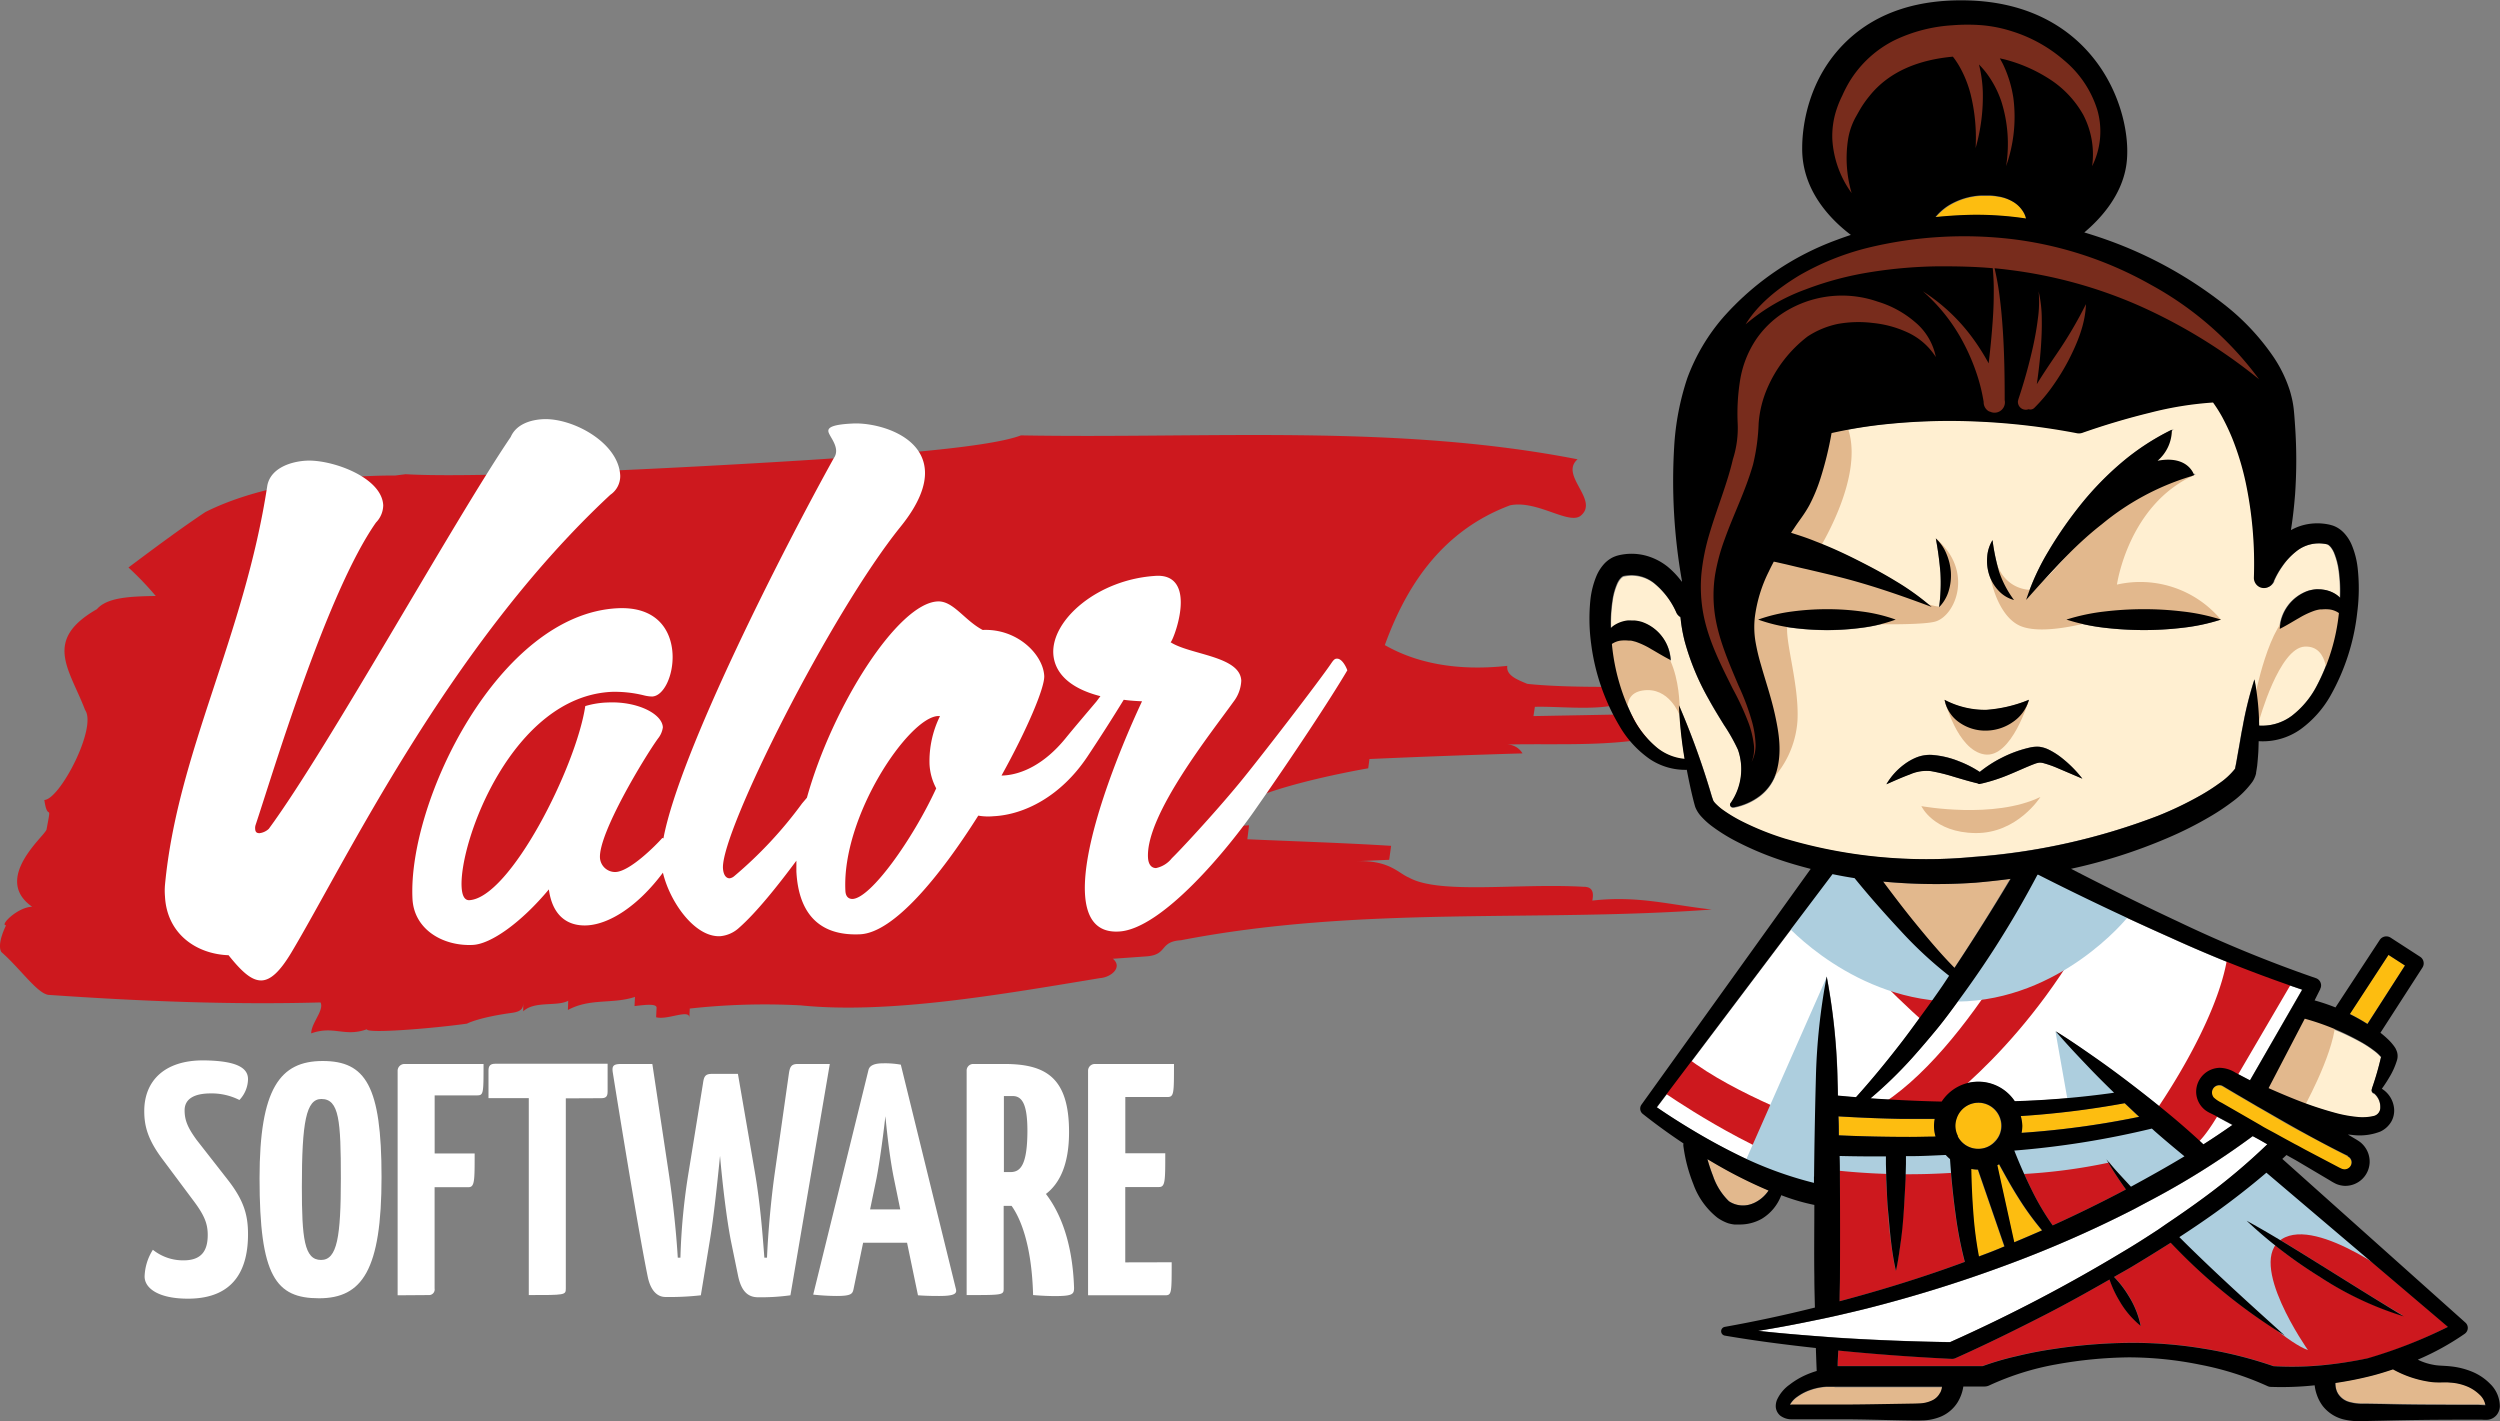 <svg xmlns="http://www.w3.org/2000/svg" viewBox="0 0 444.32 252.55"><rect x="0" y="0" width="444.32" height="252.55" fill="#808080" stroke="none"/><defs><style>.cls-1{isolation:isolate;}.cls-2{fill:#cd181e;}.cls-3{fill:#fff;}.cls-4{fill:#ffefd1;}.cls-5{fill:#fdbd10;}.cls-6{fill:#e2b88d;}.cls-7{fill:#adcede;mix-blend-mode:multiply;}.cls-8{fill:#782c1c;}</style></defs><title>02-svg-valor-software-logo-white-text</title><g class="cls-1"><g id="Capa_2" data-name="Capa 2"><path class="cls-2" d="M283,160.06c.15-.82.43-2.48-1.53-2.45-11.62-.68-25.64,1.41-31.08-1.65-1.86-.75-3.48-3.16-9.44-2.89l5.95-.26.34-2.48c-7.82-.5-17.67-.82-25.55-1.17l.3-2.48-4,.25c-3.34-5.56,25.18-10.38,25.18-10.38l.22-1.65c9.67-.43,18-.73,27.2-1a3.18,3.18,0,0,0-2.85-1.57c8-.23,17.92.42,26.22-1.29,2.15-.84.59-3.32-5.3-4.07l-16.12.3.25-1.65c4-.11,10,.6,14.13-.28,2.16-.86-3.62-2.42-1.47-3.28,2,0-8.08.14-14-.52-1.9-.78-3.8-1.54-3.56-3.2-9.18,1-16.35-.59-21.77-3.69,3.4-9.36,9.41-20.05,22.26-24.84,4.81-1,10.5,3.58,12.59,1.82,3.3-2.8-3.88-7.16-.59-10-32.3-6.31-65.44-3.66-98.93-4.25-6.22,2.38-28.64,3.92-52,5.22s-47.56,2.26-57.36,1.68l-1.83.23C59.52,84.5,46.18,86.15,36.51,91,32,94,27.38,97.46,22.83,100.86a55.39,55.39,0,0,1,4.85,5.06c-4.29.08-8.6.19-10.45,2.34-9.66,5.53-4.88,10.64-2.11,17.92,2.19,3.11-4.47,15.88-7.24,16,.6,4.17,1.39-.05.39,5.24-.19,1.06-9.73,8.72-2.56,13.73-2.59.07-5.85,3.34-4.63,3.3,0,0-1.7,3.3-.84,4.75,3.44,3,6.58,7.68,8.59,7.63,15.88,1.1,32,1.77,48.14,1.33.67,1.4-1.65,3.64-1.66,5.5,4-1.44,5.93.7,9.89-.73,0,.81,11.84-.16,17.79-1,0,0,2-1.1,8-1.92,2-.27,2-1.09,2-1.9l0,1.63c2-1.9,6-.8,8-1.88l-.06,1.64c4-2.15,7.92-1,11.92-2.32l-.08,1.63c2-.24,4-.48,3.92.34l-.08,1.64c1.94.57,6-1.54,5.9.11l.08-1.65a121.34,121.34,0,0,1,19.68-.57c15.57,1.59,35.35-1.88,53.22-4.84,2-.14,4.1-1.94,2.3-3.44l5.91-.42c3.94-.27,2.24-2.62,6.18-2.87,32.09-6.2,62.91-3.17,94.34-5.46C296.52,160.78,291,159.14,283,160.06Z"/><path class="cls-3" d="M108.47,87.94a4,4,0,0,0,1.76-3.44c-.29-5.88-8.51-10.25-13.7-10-2.28.11-4.79.92-5.76,3.16-10.14,14.93-32.44,55.29-43,69.65a2.94,2.94,0,0,1-1.65.77c-.49,0-.74-.19-.77-.77a1.71,1.71,0,0,1,.08-.7c2.95-8.81,12.58-41.18,21.39-53.74a4.47,4.47,0,0,0,1.29-3.07c-.25-5-9.12-8.13-13.59-7.93-2.65.12-6.35,1.22-7,4.37-4.09,26.92-16,47.48-18.2,71.06a12,12,0,0,0,0,2c.34,6.7,5.6,10.27,11.3,10.47,2.33,2.91,4.11,4.56,5.91,4.48,1.57-.08,3.19-1.54,5.2-4.87C61.3,153.39,79.68,114.72,108.47,87.94Z"/><path class="cls-3" d="M237.59,117.06c-.36,0-.59.25-.93.74-2,3-13.16,17.49-16.46,21.46-4.56,5.53-10.77,12.18-11.93,13.27a4.84,4.84,0,0,1-2.81,1.75c-.72,0-1.36-.51-1.43-1.9-.38-7.61,11.35-22.27,15.19-27.65a6.58,6.58,0,0,0,1.39-3.77c-.23-4.38-9.07-4.56-12.57-6.82.24,0,2-4.26,1.8-7.61-.12-2.3-1.19-4.34-4.33-4.19-10.38.59-18.6,7.79-18.31,13.8.17,3.23,2.61,6.12,8.38,7.59-.23.29-.46.61-.71.94-1.81,2.15-3.88,4.56-5.57,6.64-3.65,4.45-7.67,6.37-11.05,6.52H178c4.55-8.19,7.69-15.62,7.59-17.7-.2-3.81-4.79-8.45-10.94-8.17-3.24-1.7-5.23-5.2-8-5.07-7.11.33-18.74,18.69-23.24,34.89l-.85,1a73.83,73.83,0,0,1-12.06,12.93,1.61,1.61,0,0,1-.82.39c-.73,0-1.13-.76-1.19-1.8-.33-6.58,19.15-45.3,31.56-60.68,3.31-4.09,4.47-7.38,4.34-9.92-.32-6.47-8.66-8.62-12.77-8.43-3.5.16-4.44.66-4.4,1.35s1.31,2,1.38,3.41a2.18,2.18,0,0,1-.42,1.41C139,98,120.77,133.75,117.91,149l-.2-.07c-1.15,1.32-5.75,5.93-8.29,6.05a2.7,2.7,0,0,1-2.79-2.54c-.22-4.38,7.82-17.71,10.31-21.18a4,4,0,0,0,.87-2c-.13-2.43-4.59-4.65-9.79-4.41a15.52,15.52,0,0,0-4,.64c-1.63,10.84-13.41,34.17-20.65,34.5-.84,0-1.25-.87-1.33-2.37-.41-8.19,9.07-33.85,26.7-34.66a21.58,21.58,0,0,1,5.84.66,6.45,6.45,0,0,0,1.33.17c2.06-.09,3.81-3.76,3.62-7.57-.21-4.16-2.73-8.44-9.73-8.12-21.12,1-37.35,34.35-36.49,51.66.28,5.43,5.4,8.43,10.71,8.18,3.25-.15,8.63-4,13.53-9.87.59,4.48,3.12,6.56,6.74,6.4,3.92-.19,9-3.31,13.53-9.37,1.21,5.15,5.62,11.49,10.16,11.29a5.69,5.69,0,0,0,3.43-1.55c3-2.64,6.83-7.42,10.13-11.87,0,.65,0,1.3,0,1.91.35,6.93,3.6,11.53,11.33,11.17,6-.28,14.24-10.38,21-21.09a10.12,10.12,0,0,0,2.66.11c5.56-.26,12-3.57,16.66-10.49,2.3-3.45,4.64-7.12,6.53-10.21,1,.15,2.13.22,3.25.27-4.26,9.11-10.6,25-10.14,34.14.22,4.27,1.93,7,6,6.78,7.6-.35,19.47-14.67,24.54-22.07,6.44-9.2,13.07-19.23,16.08-24.34C239.51,119.17,238.68,117,237.59,117.06ZM165.2,135.77a10.2,10.2,0,0,0,1.19,4.34c-4.14,9-11.6,19.51-14.87,19.66-.71,0-1.22-.41-1.27-1.44-.68-13.28,11.27-30.83,16.46-31.07l.36,0A18.08,18.08,0,0,0,165.2,135.77Z"/><path class="cls-3" d="M44.08,191.8a5.52,5.52,0,0,1-1.53,3.7,10.94,10.94,0,0,0-5.1-1.17c-2.88,0-4.64.94-4.64,3,0,1.82.59,3.12,2.11,5.23l5.64,7.22c2.82,3.64,3.52,6.23,3.52,9.58,0,5.87-2.17,11.45-10.68,11.45-5.29,0-7.7-1.88-7.7-3.94a9.4,9.4,0,0,1,1.47-4.75A8.57,8.57,0,0,0,32.63,224c3.23,0,4.29-1.76,4.29-4.52,0-2-.59-3.52-2.64-6.22l-5.35-7.17c-2.7-3.58-3.29-6-3.29-8.63,0-5.29,3.52-9,10.45-9C42,188.51,44.08,189.75,44.08,191.8Z"/><path class="cls-3" d="M57.35,188.57c7.63,0,10.46,4.41,10.46,20.62,0,16.5-3.41,21.55-11.11,21.55s-10.57-3.93-10.57-21.32C46.13,193.45,49.77,188.57,57.35,188.57Zm-.29,35.36c2.87,0,3.52-4.11,3.52-14.51,0-10.22-.29-14.1-3.46-14.1-2.7,0-3.47,4.06-3.47,15.57C53.65,220.05,54.06,223.93,57.06,223.93Z"/><path class="cls-3" d="M70.67,230.21V190.28a1.21,1.21,0,0,1,1.18-1.18H85.94c0,5.29,0,5.58-1.18,5.58H77.25V205h7.11c0,4.93,0,6-1.12,6h-6V229a1,1,0,0,1-1.06,1.17Z"/><path class="cls-3" d="M100.56,195.21V229c0,1.17-.12,1.17-6.58,1.17v-35H86.82v-4.93c0-.83.35-1.18,1.17-1.18h20V194c0,.94-.35,1.18-1.17,1.18Z"/><path class="cls-3" d="M110.42,189.1h5.52l2.88,19.15c.88,5.81,1.41,11.39,1.64,15.27h.47a112.21,112.21,0,0,1,1.47-15.27l2.53-15.63c.17-1.23.35-1.76,1.58-1.76h4.64l3,17.39c1,5.81,1.4,11.39,1.7,15.27h.47c.18-4.29.7-10.34,1.41-15.27l2.47-17.39c.18-1.23.41-1.76,1.58-1.76h5.7l-7,41.11a38,38,0,0,1-5.76.35c-2,0-3-1.35-3.52-3.7l-1.3-6.34c-.81-4.17-1.52-10.39-1.93-15.09-.47,4.7-1.12,10.92-1.82,15.09l-1.59,9.69a49.48,49.48,0,0,1-6.28.3c-1.76,0-2.76-1.59-3.17-3.65-1.94-9.51-6.17-36.06-6.17-36.06C108.72,189.51,108.89,189.1,110.42,189.1Z"/><path class="cls-3" d="M161.21,220.87H153.4l-1.7,8.23c-.18.82-.35,1.23-3,1.23a40.31,40.31,0,0,1-4.17-.24l9.81-39.87c.18-.88,1.11-1.24,2.65-1.24a16.11,16.11,0,0,1,3.11.24l9.81,39.94c.17.76-.3,1.17-2.95,1.17-.88,0-2.11,0-3.81-.12Zm-6.57-5.93H160l-1.12-5.46c-.64-3.11-1.17-7.4-1.52-11.1-.42,3.7-1,8-1.59,11.1Z"/><path class="cls-3" d="M190,201.2c0,5.81-1.7,9.16-4.11,11,1.94,2.53,4.7,7.52,5,16.68,0,1.12-.23,1.47-3.41,1.47-1.06,0-2.41-.06-3.87-.18-.24-9.16-2.35-13.8-3.82-15.85h-1.41V229c0,1.17-.12,1.17-6.58,1.17V190.28A1.16,1.16,0,0,1,173,189.1h5.52C185.93,189.1,190,191.57,190,201.2Zm-10-6.4h-1.58v13.51h1.18c1.82,0,3-1.36,3-7.46C182.58,196.62,181.82,194.8,180,194.8Z"/><path class="cls-3" d="M208.24,224.34c0,5.52,0,5.87-1.18,5.87H193.38V190.28a1.2,1.2,0,0,1,1.17-1.18h14.1c0,5.29,0,5.87-1.18,5.87H200v10h7.1c0,4.93,0,6-1.11,6h-6v13.39Z"/><path class="cls-4" d="M408.44,195.69a64.25,64.25,0,0,0,6.92,2.27,22.48,22.48,0,0,0,3.46.62,8.76,8.76,0,0,0,3.06-.16,1.53,1.53,0,0,0,1.16-1.55,3.12,3.12,0,0,0-1.09-2.46.58.58,0,0,1-.44-.7v0l.07-.27a52.11,52.11,0,0,0,1.59-5.52v0h0l-.13-.14a6.5,6.5,0,0,0-.88-.82,20.28,20.28,0,0,0-2.31-1.56,44.66,44.66,0,0,0-10.25-4.17l-6.43,12.34C404.91,194.25,406.68,195,408.44,195.69Z"/><path class="cls-3" d="M423.17,187.66a.26.26,0,0,0,0,.14C423.2,187.68,423.19,187.61,423.17,187.66Z"/><path class="cls-4" d="M350.69,152.28A114.3,114.3,0,0,0,383.5,145a61.72,61.72,0,0,0,7.51-3.6,35.2,35.2,0,0,0,3.43-2.2,12.68,12.68,0,0,0,2.67-2.45l.13-.2s0,0,0,0v0l0-.13c.06-.27.13-.61.19-.94l.36-2.05c.27-1.39.46-2.8.76-4.21a63.86,63.86,0,0,1,2.1-8.47,46.86,46.86,0,0,1,.83,8.22,8.84,8.84,0,0,0,5.82-1.75,16,16,0,0,0,4.37-5.21,35.51,35.51,0,0,0,3.93-13.06,3.73,3.73,0,0,0-1.7-.65,6.66,6.66,0,0,0-1.34,0l-.29,0a3.32,3.32,0,0,0-.41.07c-.11,0-.38.09-.57.15a14.76,14.76,0,0,0-2.78,1.31c-1,.58-2.09,1.26-3.42,1.93a7.58,7.58,0,0,1,5.11-6.78,6.93,6.93,0,0,1,1.31-.25,3.65,3.65,0,0,1,.56,0,4.08,4.08,0,0,1,.67.05,5.42,5.42,0,0,1,2.39.87,4.32,4.32,0,0,1,.69.58,26.81,26.81,0,0,0-.23-4.93,12.86,12.86,0,0,0-.84-3.11c-.41-.93-1-1.44-1.33-1.48A6.42,6.42,0,0,0,408,98.08a12.06,12.06,0,0,0-2.27,2.48s0,0,0,0a14.81,14.81,0,0,0-1.51,2.67l0,.09h0v0a1.85,1.85,0,0,1-3.54-.86,70.05,70.05,0,0,0-1.44-16.76,48.12,48.12,0,0,0-2.43-8,40.81,40.81,0,0,0-1.76-3.72,25.2,25.2,0,0,0-1.63-2.58,60.67,60.67,0,0,0-11.23,1.82c-4,1-8.07,2.2-12,3.57h0a1.82,1.82,0,0,1-.95.07,121.75,121.75,0,0,0-22.46-2.09,111.21,111.21,0,0,0-11.25.56,82.21,82.21,0,0,0-9.91,1.6,61.39,61.39,0,0,1-2,8.15,29.35,29.35,0,0,1-1.92,4.62c-.92,1.7-1.84,2.77-2.69,4.08l-.59.87L319,95c1.27.4,2.52.83,3.74,1.33,2.48,1,4.88,2.06,7.25,3.24s4.7,2.42,6.95,3.8a45.29,45.29,0,0,1,6.4,4.6c-2.46-.92-4.9-1.78-7.33-2.62s-4.89-1.59-7.37-2.25-5-1.23-7.43-1.82c-1.25-.27-2.48-.58-3.71-.87l-1.85-.42-.37-.07c-.3.57-.6,1.15-.87,1.73a25.17,25.17,0,0,0-2.5,8.19,15.77,15.77,0,0,0,.09,4.12,35,35,0,0,0,1,4.29c.81,2.93,1.83,5.91,2.52,9s1.26,6.52.24,10a8.44,8.44,0,0,1-3,4.32,11,11,0,0,1-4.55,2l-.13,0a.49.49,0,0,1-.57-.39.5.5,0,0,1,.15-.45h0a10.54,10.54,0,0,0,1.25-9.4,31.84,31.84,0,0,0-2.49-4.42c-.93-1.51-1.87-3-2.74-4.62a44.51,44.51,0,0,1-4.22-10.16,27.67,27.67,0,0,1-.77-4.38A1.78,1.78,0,0,1,298,109l-.05-.12a14.06,14.06,0,0,0-3.87-5.1,6.44,6.44,0,0,0-5.4-1.3c-.28,0-.83.48-1.23,1.39a11.6,11.6,0,0,0-.83,3.07,26.26,26.26,0,0,0-.26,4.8,3.75,3.75,0,0,1,.57-.47,5.59,5.59,0,0,1,2.4-.87,5.43,5.43,0,0,1,.67,0c.19,0,.26,0,.55,0a6.78,6.78,0,0,1,1.31.25,7.57,7.57,0,0,1,5.12,6.79c-1.33-.68-2.4-1.36-3.42-1.93a14.31,14.31,0,0,0-2.79-1.32l-.57-.15a2.28,2.28,0,0,0-.41-.06s-.2,0-.29,0a6.67,6.67,0,0,0-1.34,0,3.65,3.65,0,0,0-1.61.6,36.58,36.58,0,0,0,3.78,13.14,16.93,16.93,0,0,0,4.32,5.35,9.09,9.09,0,0,0,4.81,1.92,75.25,75.25,0,0,1-1-9.53,140.88,140.88,0,0,1,5.84,16.22l.17.49.08.23c0-.11.07.17.06.11s.17.25.34.4a9.73,9.73,0,0,0,1.37,1.18,26,26,0,0,0,3.45,2.06,49.63,49.63,0,0,0,7.7,3.07A88.44,88.44,0,0,0,350.69,152.28Zm44-42.16a34.39,34.39,0,0,1-6.87,1.46,58.57,58.57,0,0,1-6.86.4,60.87,60.87,0,0,1-6.87-.4,35.85,35.85,0,0,1-6.87-1.46,35.82,35.82,0,0,1,6.87-1.45,58.61,58.61,0,0,1,6.87-.4,56.48,56.48,0,0,1,6.86.4A35.07,35.07,0,0,1,394.73,110.12Zm-30.5-12.4a72.65,72.65,0,0,1,5.71-8.17,54.62,54.62,0,0,1,7.13-7.31,43,43,0,0,1,8.86-5.81l.07,0c2.22-1.09-7.84,5.55-6.75,7.77s12.92-.84,10.7.26a4.2,4.2,0,0,1-.77.29,45.51,45.51,0,0,0-15.63,8.46c-4.92,3.83-9.12,8.59-13.45,13.47A41.58,41.58,0,0,1,364.23,97.72ZM354.13,96a35,35,0,0,0,1.18,5.64,18.16,18.16,0,0,0,2.64,5,5.71,5.71,0,0,1-2.73-1.64,7.34,7.34,0,0,1-1.67-2.8,8.16,8.16,0,0,1-.37-3.2A6.43,6.43,0,0,1,354.13,96Zm6.47,28.38a7,7,0,0,1-2.77,3.89,8.45,8.45,0,0,1-4.74,1.59,8,8,0,0,1-4.85-1.44,6.26,6.26,0,0,1-2.63-4,15.38,15.38,0,0,0,7.39,1.78A24.4,24.4,0,0,0,360.6,124.37ZM345.94,98.43a10.31,10.31,0,0,1,.79,3.26,9.54,9.54,0,0,1-.4,3.36,7,7,0,0,1-1.7,2.87,32,32,0,0,0,.24-6.11,60.33,60.33,0,0,0-.82-6.11A7.5,7.5,0,0,1,345.94,98.43ZM324.7,112a48.37,48.37,0,0,1-6.12-.4,29,29,0,0,1-6.11-1.46,29,29,0,0,1,6.11-1.45,46.59,46.59,0,0,1,6.12-.4,44.89,44.89,0,0,1,6.11.4,28.37,28.37,0,0,1,6.11,1.45,27.82,27.82,0,0,1-6.11,1.46A46.55,46.55,0,0,1,324.7,112Zm10.56,27.38a11.74,11.74,0,0,1,3.19-3.55,9.75,9.75,0,0,1,2.22-1.25,6.49,6.49,0,0,1,2.74-.42,16,16,0,0,1,4.76,1.13,19.18,19.18,0,0,1,3.69,1.89,21.55,21.55,0,0,1,3.93-2.53,21.3,21.3,0,0,1,5-1.81,5.68,5.68,0,0,1,1.66-.13,5.3,5.3,0,0,1,1.65.5,12.75,12.75,0,0,1,2.32,1.47,21.47,21.47,0,0,1,3.68,3.7l-4.69-2a19.37,19.37,0,0,0-2.21-.76,2.26,2.26,0,0,0-.8-.09,4.12,4.12,0,0,0-.83.23c-1.37.53-2.9,1.24-4.41,1.86a31.13,31.13,0,0,1-4.78,1.58l-.52.11a.4.4,0,0,1-.35-.09c-1.45-.34-2.88-.78-4.28-1.19a32,32,0,0,0-4.07-1,7.26,7.26,0,0,0-3.72.56C338.09,138.1,336.72,138.72,335.26,139.36Z"/><path class="cls-3" d="M362.07,155.5c-1.9,3.62-3.91,7.14-6.06,10.59-2.38,3.87-4.94,7.63-7.62,11.3q-2,2.76-4.12,5.45c-1.45,1.76-2.93,3.5-4.45,5.2a75.29,75.29,0,0,1-7.42,7.2c2,.13,3.91.25,5.86.34q3.39.16,6.78.24a7.78,7.78,0,0,1,13-.07,159.76,159.76,0,0,0,17.64-1.5c-1.6-1.56-3.19-3.13-4.73-4.76-1.92-2-3.83-4-5.64-6.17,2.39,1.46,4.68,3,6.95,4.64s4.5,3.26,6.71,4.93,4.38,3.39,6.5,5.17,4.14,3.49,6.1,5.36c1.76-1.12,3.48-2.28,5.17-3.46l-3.14-1.68-1-.49-.29-.16-.28-.18a3.94,3.94,0,0,1-.63-.55,4.16,4.16,0,0,1-1.13-2.91,4.28,4.28,0,0,1,4.19-4.17,5.46,5.46,0,0,1,2.76.84l1.9,1,.73.38,9.28-16.14a245,245,0,0,1-23.27-9.19c-8-3.56-15.88-7.3-23.71-11.22Z"/><path class="cls-3" d="M324.68,173.59a111.6,111.6,0,0,1,1.91,17.76c0,1.14.06,2.28.08,3.41,1.08.1,2.15.2,3.22.28,2.61-2.93,5.1-5.95,7.5-9,1.37-1.75,2.7-3.55,4-5.36s2.62-3.61,3.88-5.45c.4-.59.78-1.18,1.17-1.76a71.23,71.23,0,0,1-8.62-8c-2.82-3-5.56-6.12-8.18-9.35-1.31-.2-2.62-.44-3.92-.71l-31.24,41.42c2.08,1.43,4.25,2.81,6.43,4.11,2.53,1.52,5.12,2.94,7.75,4.24a67,67,0,0,0,13.76,5.1c0-.37,0-.74,0-1.11q.07-8.88.36-17.77A110.46,110.46,0,0,1,324.68,173.59Z"/><path class="cls-5" d="M338.16,198.87c-3.8-.07-7.58-.22-11.39-.45,0,1.12.05,2.24.07,3.37,4.19.19,8.42.28,12.63.28,1.52,0,3,0,4.56-.06a6.58,6.58,0,0,1-.15-3.12C342,198.9,340.07,198.9,338.16,198.87Z"/><path class="cls-2" d="M349.17,224.27a68.66,68.66,0,0,1-1.63-8.37c-.45-3.26-.78-6.51-1-9.81,0,0,0-.05,0-.08a7.67,7.67,0,0,1-.77-.74c-2.09.09-4.18.17-6.27.21h-.8v1.4l-.07,2.71c-.1,1.81-.13,3.62-.3,5.43s-.31,3.62-.52,5.43-.48,3.62-.89,5.42c-.41-1.8-.64-3.62-.89-5.42s-.4-3.62-.52-5.43-.2-3.62-.3-5.43l-.07-2.71v-1.36h0c-2.73,0-5.48,0-8.23-.07,0,1.23,0,2.45.05,3.67q.1,8.88,0,17.77c0,1.46-.05,2.93-.07,4.39C334.43,229.29,341.88,227,349.17,224.27Z"/><path class="cls-2" d="M435.09,235.81,402.83,208.4c-3,2.53-6,4.91-9.16,7.16-2.07,1.48-4.18,2.9-6.31,4.29.79.78,1.56,1.56,2.36,2.33,5.3,5.2,10.84,10.13,16.38,15.17a99.22,99.22,0,0,1-17.67-13.84c-.88-.87-1.75-1.76-2.61-2.66q-3.48,2.21-7,4.32c-1,.6-2.05,1.17-3.07,1.76a18.24,18.24,0,0,1,2.57,3.34,15.89,15.89,0,0,1,2.16,5.35,15.87,15.87,0,0,1-3.74-4.39,19,19,0,0,1-1.79-3.84c-3.81,2.18-7.65,4.31-11.55,6.32-5.24,2.68-10.49,5.27-15.89,7.68l0,0a1.41,1.41,0,0,1-.6.1Q336.77,241,326.71,240c0,.92-.07,1.85-.11,2.77h25.75a50.44,50.44,0,0,1,6.07-1.77c2.18-.53,4.36-.95,6.56-1.27a94.66,94.66,0,0,1,13.22-1.09,76.73,76.73,0,0,1,13.29,1,74.53,74.53,0,0,1,12.59,3.14,56.43,56.43,0,0,0,8.31-.13,68.83,68.83,0,0,0,8.94-1.33A85.28,85.28,0,0,0,435.09,235.81Zm-22.78-8.89a82.33,82.33,0,0,1-13.05-10c4.83,2.63,9.41,5.53,14,8.39s9.17,5.73,13.9,8.53A58.59,58.59,0,0,1,412.31,226.92Z"/><path class="cls-6" d="M351,156.88a101.2,101.2,0,0,1-16.42-.2c1.74,2.33,3.49,4.64,5.31,6.89,1.41,1.73,2.83,3.46,4.3,5.13q1.51,1.73,3.12,3.36,5.16-7.8,9.93-15.86C355.2,156.47,353.13,156.7,351,156.88Z"/><path class="cls-5" d="M427.43,171.6l-2.93-1.89-6.87,10.48a33.32,33.32,0,0,1,3.13,1.76Z"/><path class="cls-5" d="M362.88,218.67a50.09,50.09,0,0,1-4.18-5.75c-1.24-1.95-2.37-4-3.46-6l-.32.17,3,13.7C359.59,220.1,361.23,219.39,362.88,218.67Z"/><path class="cls-5" d="M358,36a7.37,7.37,0,0,0-2.74-1,13.21,13.21,0,0,0-1.51-.18h-.83l-.77,0a12.19,12.19,0,0,0-5.85,1.81,9.86,9.86,0,0,0-2.25,2h0q3.3-.35,6.6-.4a59.36,59.36,0,0,1,9.44.66,4.31,4.31,0,0,0-.29-.83A5.24,5.24,0,0,0,358,36Z"/><path class="cls-5" d="M380.14,198.49c-.87-.8-1.72-1.61-2.58-2.42a158.49,158.49,0,0,1-18.41,2.28,7.59,7.59,0,0,1,.21,1.73,7.47,7.47,0,0,1-.13,1.26A155.51,155.51,0,0,0,380.14,198.49Z"/><path class="cls-6" d="M326.06,246.51h-1.42a10.3,10.3,0,0,0-2.86.57,8.76,8.76,0,0,0-2.24,1.14,4.34,4.34,0,0,0-1.4,1.47,1.22,1.22,0,0,0,.34,0l2.86,0,5.74,0c3.83,0,7.65-.09,11.48-.15.93,0,1.94,0,2.82-.07a5.67,5.67,0,0,0,2.11-.56,3,3,0,0,0,1.32-1.29,2.9,2.9,0,0,0,.36-1.05H326.06Z"/><path class="cls-5" d="M351.65,223.31c1.05-.4,2.1-.79,3.14-1.21.47-.18.93-.39,1.4-.58l-4.71-13.65a6.67,6.67,0,0,1-1.19-.12c0,2.6.16,5.22.36,7.81A67.81,67.81,0,0,0,351.65,223.31Z"/><path class="cls-6" d="M303.47,206a31.11,31.11,0,0,0,1,3,11.33,11.33,0,0,0,2.83,4.49,4.5,4.5,0,0,0,4.32.36,6.25,6.25,0,0,0,2.72-2.31c-2.47-1.05-4.88-2.21-7.21-3.48C305.89,207.39,304.67,206.69,303.47,206Z"/><path class="cls-2" d="M388.24,205.51c-1.81-1.45-3.57-3-5.31-4.49-.16-.15-.32-.3-.49-.44A157.24,157.24,0,0,1,358,204.49c.94,2.38,2,4.76,3.12,7.06a45.16,45.16,0,0,0,3.7,6.24q6.45-2.94,12.72-6.23l.3-.16a63.25,63.25,0,0,1-3.49-5.37c1.43,1.67,2.9,3.28,4.38,4.88C381.93,209.17,385.12,207.39,388.24,205.51Z"/><path class="cls-6" d="M438.33,246.28a9.14,9.14,0,0,0-2.85-.62c-.9-.07-2.18.06-3.42-.11a19.15,19.15,0,0,1-6.74-2.24c-1.23.41-2.47.8-3.72,1.12a63.17,63.17,0,0,1-6.52,1.3v.06a3.86,3.86,0,0,0,.12,1,3,3,0,0,0,.45,1,3.4,3.4,0,0,0,1.81,1.3,8.78,8.78,0,0,0,2.86.33l3.34.05c4.46.1,8.91.11,13.38.14l3.35,0,1.36,0a3.31,3.31,0,0,0-1.07-1.91A7.06,7.06,0,0,0,438.33,246.28Z"/><path class="cls-3" d="M326.81,237.75q9.9.63,19.81.77a282.8,282.8,0,0,0,30.63-16c2.16-1.3,4.27-2.66,6.37-4l1.44-1c2.25-1.51,4.48-3.06,6.65-4.66A110,110,0,0,0,403,203.37c-.63-.35-1.24-.72-1.88-1.06l-.72-.39a141.6,141.6,0,0,1-19,11.85l-1.25.67-.88.47a208,208,0,0,1-23.34,10.18,241.58,241.58,0,0,1-24.29,7.51c-1.6.4-3.2.77-4.8,1.14-1.44.33-2.88.64-4.33.93-3.33.69-6.67,1.32-10,1.86,3.35.37,6.72.66,10.09.92l4.18.3Z"/><path class="cls-5" d="M417.28,205.52l-.12-.06-1-.5c-2.53-1.3-5-2.64-7.54-4s-4.87-2.78-7.31-4.17l-.11-.06h0l-1.82-1.07-1.11-.65-.74-.43-1.84-1.09c-.77-.45-.86-.54-1.22-.56a1.3,1.3,0,0,0-1.37,1.2,1.42,1.42,0,0,0,.31,1,5.69,5.69,0,0,0,1.41.94l4.14,2.39,2.77,1.6.48.29c.83.47,1.67.9,2.5,1.36,1,.58,2.09,1.15,3.14,1.72.63.33,1.24.69,1.86,1l3.8,2,1.9,1a8.68,8.68,0,0,0,.8.39,1.58,1.58,0,0,0,.6.08h-.09a1.27,1.27,0,0,0,1.2-1.28,1.19,1.19,0,0,0-.36-.81l-.12-.1-.15-.09S417.17,205.45,417.28,205.52Z"/><path class="cls-5" d="M354.27,203.12a2,2,0,0,1,.49-.52,4,4,0,0,0,.89-2.52,4.11,4.11,0,0,0-4.09-4.09,4.09,4.09,0,0,0-3.88,2.84,3.9,3.9,0,0,0,.25,3.1,4.08,4.08,0,0,0,3.63,2.25A4,4,0,0,0,354.27,203.12Z"/><path class="cls-2" d="M295.51,194s15.07,10.6,28.12,14.38v-8.32s-15.37-5.52-23.79-12.08"/><path class="cls-2" d="M326.6,154.78s9.62,15,20.36,21.05L342.33,182s-15.3-13.26-20.48-23.46"/><path class="cls-2" d="M365.27,155.36S350.36,187.15,333.21,197l10.58.3s17.34-11.73,29.64-36.38"/><path class="cls-2" d="M407.6,174.17,397.17,192s-4.25-1-4.79.55a5.68,5.68,0,0,0,.31,3.51l2,1.27s-2.55,4.66-4.48,6.08l-7.34-5.61s11.36-16,13.06-28.1"/><path class="cls-7" d="M317.22,164.13s12.38,14.1,30.71,13.88,30.12-14.88,30.12-14.88l-16.41-10.49-2,3.56-12.16,17.89L332,155.48l-7.49-1.24"/><polyline class="cls-7" points="324.68 173.59 309.57 207.83 323.63 211.91"/><polyline class="cls-7" points="365.31 183.32 367.66 196.61 378.05 195.22"/><path class="cls-6" d="M290.1,129.44s-2.85-6,1.86-6.72,6.55,4.4,6.55,4.4.79-13.75-8.17-15.06-4.87,11.28-4.87,11.28"/><path class="cls-6" d="M400.65,124.37s2.63-14.24,7.18-15.79,8.73-2.25,8.66,1.54-2.94,11.21-2.94,11.21.62-6.64-3.94-6.41-8.11,13.2-8.11,13.2"/><path class="cls-6" d="M314.13,139.36a17.11,17.11,0,0,0,5.33-11.24c.38-7-2.82-15.84-1.54-17.68,0,0,22.52,1.16,26.13,0s6.74-9.09,0-14.74a35.83,35.83,0,0,1,1.35,7.24c.17,3.4-.6,4.87-.6,4.87s-2.09.23-11.13-4.17S323,98.08,323,98.08s8.31-12.93,5.51-21.68l-6.36.43S319,89.27,316.68,93s-9.58,14.6-7.8,20.16,5.4,15,5.48,17.37S314.13,139.36,314.13,139.36Z"/><path class="cls-6" d="M353.68,101.32c-.29.32,1.08,8.27,5.56,10s13.68-1.17,13.68-1.17h21.81a18.68,18.68,0,0,0-18.49-6.25s2-14.17,13.71-19.44a19.81,19.81,0,0,0-17.88,8.16c-7.11,9.74-10.78,12.21-10.78,12.21s-5.54.54-6.92-6.41"/><path class="cls-6" d="M345.61,124.37s2.21,8.93,7.07,9.71,7.92-9.71,7.92-9.71-4.05,4-7.73,3.75S345.61,124.37,345.61,124.37Z"/><path class="cls-6" d="M341.48,143.27s12.9,2.37,21.16-1.63c0,0-4.08,6.5-11.54,6.42S341.48,143.27,341.48,143.27Z"/><path class="cls-7" d="M324.68,207.83a121,121,0,0,0,22.95.57l-.16-4.22-3.44-.76H325.6"/><path class="cls-7" d="M358.9,208.69a99.61,99.61,0,0,0,16-2.08l3.94,5.3,11.82-6.64-7.73-5.19-26.23,3.34"/><path class="cls-7" d="M385.39,218.28s18.43,19.43,24.8,21.67c0,0-11.05-15.66-4.64-19.73s21.64,7.91,21.64,7.91L403,206.05"/><path class="cls-6" d="M409.18,197.34s5.33-9.43,5.89-15.39l-5.89-2.5-7.57,14.84"/><path d="M348.24,128.41a8,8,0,0,0,4.85,1.44,8.45,8.45,0,0,0,4.74-1.59,7,7,0,0,0,2.77-3.89,24.4,24.4,0,0,1-7.6,1.78,15.38,15.38,0,0,1-7.39-1.78A6.26,6.26,0,0,0,348.24,128.41Z"/><path d="M343.16,137.05a32,32,0,0,1,4.07,1c1.4.41,2.83.85,4.28,1.19a.4.4,0,0,0,.35.09l.52-.11a31.13,31.13,0,0,0,4.78-1.58c1.51-.62,3-1.33,4.41-1.86a4.12,4.12,0,0,1,.83-.23,2.26,2.26,0,0,1,.8.09,19.37,19.37,0,0,1,2.21.76l4.69,2a21.47,21.47,0,0,0-3.68-3.7,12.75,12.75,0,0,0-2.32-1.47,5.3,5.3,0,0,0-1.65-.5,5.68,5.68,0,0,0-1.66.13,21.3,21.3,0,0,0-5,1.81,21.55,21.55,0,0,0-3.93,2.53,19.18,19.18,0,0,0-3.69-1.89,16,16,0,0,0-4.76-1.13,6.49,6.49,0,0,0-2.74.42,9.75,9.75,0,0,0-2.22,1.25,11.74,11.74,0,0,0-3.19,3.55c1.46-.64,2.83-1.26,4.18-1.75A7.26,7.26,0,0,1,343.16,137.05Z"/><path d="M442.56,245.94a9.6,9.6,0,0,0-3.2-2.15,13.56,13.56,0,0,0-3.63-.93c-1.32-.16-2.28-.1-3.25-.3a10.12,10.12,0,0,1-2.77-.91,46.72,46.72,0,0,0,8.31-4.58h0a1.31,1.31,0,0,0,.25-.22,1.26,1.26,0,0,0-.09-1.78l0,0-32.55-29.1.74-.69c.74.43,1.51.83,2.24,1.27l3.68,2.18,1.84,1.09a9.88,9.88,0,0,0,1.08.6,4.49,4.49,0,0,0,1.49.34h.09a4.33,4.33,0,0,0,4.36-4.09,4.41,4.41,0,0,0-1.08-3.11,4,4,0,0,0-.66-.62l-.29-.2-.3-.19-.91-.54-.61-.36c.45,0,.9.1,1.36.12a10.12,10.12,0,0,0,4.37-.65,4.37,4.37,0,0,0,2-1.83,4,4,0,0,0,.42-2.62,4.63,4.63,0,0,0-2.13-3.17,23.37,23.37,0,0,0,1.31-2,13.13,13.13,0,0,0,1.36-3,2.53,2.53,0,0,0-.08-1.83l-.14-.31a4.79,4.79,0,0,0-.31-.47,9.51,9.51,0,0,0-1.22-1.34c-.38-.36-.77-.68-1.17-1l7.47-11.59a1.39,1.39,0,0,0-.42-1.92l-5.25-3.4a1.4,1.4,0,0,0-1.92.41l-7.87,12a35.15,35.15,0,0,0-3.71-1.25l1-2,0-.06a1.6,1.6,0,0,0,.1-.23,1.36,1.36,0,0,0-.92-1.68,233,233,0,0,1-24.36-10c-6.43-3-12.8-6.17-19.11-9.42a94,94,0,0,0,17-5.41,64.85,64.85,0,0,0,7.93-4,40,40,0,0,0,3.77-2.53,16.15,16.15,0,0,0,3.52-3.5,4.12,4.12,0,0,0,.4-.73,4,4,0,0,0,.19-.5l.08-.29,0-.13c.08-.44.13-.8.19-1.19.08-.75.14-1.48.19-2.22s.06-1.45.08-2.18a11.62,11.62,0,0,0,7.45-2.12,18.9,18.9,0,0,0,5.33-6,38.73,38.73,0,0,0,4.74-14.78,33.09,33.09,0,0,0,.07-7.9,14.87,14.87,0,0,0-1.06-4.1,7.24,7.24,0,0,0-1.32-2.06,5.17,5.17,0,0,0-1.09-.91,4.71,4.71,0,0,0-.78-.39c-.36-.13-.22-.07-.65-.2a10,10,0,0,0-4.53,0,9.45,9.45,0,0,0-2.43.95c.34-2.12.57-4.22.74-6.36a88.12,88.12,0,0,0,0-12.16c-.07-1-.13-2-.25-3.07-.05-.44-.15-1.1-.27-1.63s-.26-1.08-.42-1.61a23.64,23.64,0,0,0-2.8-5.81,41.48,41.48,0,0,0-8.43-9.13,73.84,73.84,0,0,0-21.29-11.83c-1.31-.47-2.65-.9-4-1.31,2.82-2.37,6.58-6.44,7.44-11.8.79-4.86-.74-13-6-19.41-3.48-4.27-10-9.48-21.4-10-9.28-.4-16.77,2-22.18,7.12-7.12,6.75-8,15.57-8,19.05-.09,7.5,5,12.72,8.65,15.48-.83.28-1.65.56-2.46.87a49.7,49.7,0,0,0-20.25,13.81,34.93,34.93,0,0,0-6.36,10.78,46.86,46.86,0,0,0-2.33,12.15,101.67,101.67,0,0,0,1.37,23.83c0,.07,0,.14,0,.22a15,15,0,0,0-2.57-2.72,10.65,10.65,0,0,0-4.08-2,9.89,9.89,0,0,0-4.59,0,4.89,4.89,0,0,0-.67.21,4.24,4.24,0,0,0-.8.4,5.28,5.28,0,0,0-1.13.94,7.68,7.68,0,0,0-1.34,2.11,15.53,15.53,0,0,0-1.07,4.14,33.23,33.23,0,0,0,.12,7.92A37.9,37.9,0,0,0,287.81,129a18.38,18.38,0,0,0,5.39,5.9,11.34,11.34,0,0,0,6.59,1.92c.36,1.89.76,3.78,1.24,5.67l.15.55.08.28a3.34,3.34,0,0,0,.15.38,5.48,5.48,0,0,0,.9,1.36,13.52,13.52,0,0,0,1.83,1.69,31.2,31.2,0,0,0,3.87,2.48,55.06,55.06,0,0,0,8.18,3.54c1.86.64,3.74,1.17,5.62,1.66l-30.07,41.89,0,0A1.21,1.21,0,0,0,292,198h0c2.34,1.85,4.73,3.58,7.2,5.22a1.61,1.61,0,0,0,0,.58,28,28,0,0,0,1.74,6.61,13.36,13.36,0,0,0,4.28,6,7.74,7.74,0,0,0,1.93,1,6.79,6.79,0,0,0,1.09.22l.28,0,.19,0h.5a7.94,7.94,0,0,0,3.88-1,8.22,8.22,0,0,0,3.49-4.21,36.5,36.5,0,0,0,5.88,1.73c0,4.24-.06,8.48,0,12.72,0,1.84.06,3.68.1,5.52q-8,2-16,3.43h0a.79.79,0,0,0,0,1.56h0c5.38.92,10.77,1.61,16.17,2.2q.06,2,.15,4.08a16.31,16.31,0,0,0-2.09.78,13.81,13.81,0,0,0-2.74,1.66,6.74,6.74,0,0,0-2.25,2.74,3,3,0,0,0-.19,1.29,2.27,2.27,0,0,0,.78,1.46,3.35,3.35,0,0,0,2.17.66h2.88l5.73,0c3.82,0,7.64.13,11.47.2,1,0,1.87.05,2.91,0a9,9,0,0,0,3.44-.7,6.54,6.54,0,0,0,2.9-2.47,7.54,7.54,0,0,0,1.05-2.86h3.8a1.9,1.9,0,0,0,.76-.17h0a48.59,48.59,0,0,1,12-3.77,77.07,77.07,0,0,1,12.79-1.24A64,64,0,0,1,391,242.54,53.17,53.17,0,0,1,403,246.35a1.54,1.54,0,0,0,.52.14h.1a55.21,55.21,0,0,0,7.76-.28,7.44,7.44,0,0,0,.4,1.72,7.22,7.22,0,0,0,1.07,2,6.77,6.77,0,0,0,3.67,2.34,12.72,12.72,0,0,0,3.77.29l3.34-.07q6.69-.17,13.38-.17h4.17a6,6,0,0,0,1.05,0,2.36,2.36,0,0,0,1.51-.86,2.58,2.58,0,0,0,.55-1.51A5.6,5.6,0,0,0,442.56,245.94Zm-25.23-40.4.15.09.12.1a1.19,1.19,0,0,1,.36.81,1.27,1.27,0,0,1-1.2,1.28h.09a1.58,1.58,0,0,1-.6-.08,8.68,8.68,0,0,1-.8-.39l-1.9-1-3.8-2c-.62-.33-1.23-.69-1.86-1-1.05-.57-2.1-1.14-3.14-1.72-.83-.46-1.67-.89-2.5-1.36l-.48-.29-2.77-1.6L394.86,196a5.69,5.69,0,0,1-1.41-.94,1.42,1.42,0,0,1-.31-1,1.3,1.3,0,0,1,1.37-1.2c.36,0,.45.11,1.22.56l1.84,1.09.74.43,1.11.65,1.82,1.07h0l.11.06c2.44,1.39,4.86,2.81,7.31,4.17s5,2.73,7.54,4l1,.5.12.06C417.17,205.45,417.32,205.54,417.33,205.54Zm5.86-17.74a.26.26,0,0,1,0-.14S423.2,187.68,423.19,187.8Zm1.31-18.09,2.93,1.89L420.76,182a33.32,33.32,0,0,0-3.13-1.76Zm-4.64,15.6a20.28,20.28,0,0,1,2.31,1.56,6.5,6.5,0,0,1,.88.82l.13.14h0v0a52.11,52.11,0,0,1-1.59,5.52l-.07.27v0a.58.58,0,0,0,.44.7,3.12,3.12,0,0,1,1.09,2.46,1.53,1.53,0,0,1-1.16,1.55,8.76,8.76,0,0,1-3.06.16,22.48,22.48,0,0,1-3.46-.62,64.25,64.25,0,0,1-6.92-2.27c-1.76-.69-3.53-1.44-5.26-2.21l6.43-12.34A44.66,44.66,0,0,1,419.86,185.31ZM385.91,166.7a245,245,0,0,0,23.27,9.19L399.9,192l-.73-.38-1.9-1a5.46,5.46,0,0,0-2.76-.84,4.28,4.28,0,0,0-4.19,4.17,4.16,4.16,0,0,0,1.13,2.91,3.94,3.94,0,0,0,.63.55l.28.18.29.16,1,.49,3.14,1.68c-1.69,1.18-3.41,2.34-5.17,3.46-2-1.87-4-3.62-6.1-5.36s-4.3-3.48-6.5-5.17-4.42-3.34-6.71-4.93-4.56-3.18-6.95-4.64c1.81,2.14,3.72,4.16,5.64,6.17,1.54,1.63,3.13,3.2,4.73,4.76a159.76,159.76,0,0,1-17.64,1.5,7.78,7.78,0,0,0-13,.07q-3.39-.07-6.78-.24c-1.95-.09-3.91-.21-5.86-.34a75.29,75.29,0,0,0,7.42-7.2c1.52-1.7,3-3.44,4.45-5.2s2.78-3.61,4.12-5.45c2.68-3.67,5.24-7.43,7.62-11.3,2.15-3.45,4.16-7,6.06-10.59l.13,0C370,159.4,377.91,163.14,385.91,166.7Zm-8.07,44.7-.3.16q-6.26,3.3-12.72,6.23a45.16,45.16,0,0,1-3.7-6.24c-1.14-2.3-2.18-4.68-3.12-7.06a157.24,157.24,0,0,0,24.44-3.91c.17.14.33.29.49.44,1.74,1.53,3.5,3,5.31,4.49-3.12,1.88-6.31,3.66-9.51,5.4-1.48-1.6-3-3.21-4.38-4.88A63.25,63.25,0,0,0,377.84,211.4ZM344,202c-1.52,0-3,.06-4.56.06-4.21,0-8.44-.09-12.63-.28,0-1.13,0-2.25-.07-3.37,3.81.23,7.59.38,11.39.45,1.91,0,3.81,0,5.72,0A6.58,6.58,0,0,0,344,202ZM327,209.12c0-1.22,0-2.44-.05-3.67,2.75.07,5.5.09,8.23.07h0v1.36l.07,2.71c.1,1.81.13,3.62.3,5.43s.31,3.62.52,5.43.48,3.62.89,5.42c.41-1.8.64-3.62.89-5.42s.4-3.62.52-5.43.2-3.62.3-5.43l.07-2.71v-1.4h.8c2.09,0,4.18-.12,6.27-.21a7.67,7.67,0,0,0,.77.74s0,.05,0,.08c.22,3.3.55,6.55,1,9.81a68.66,68.66,0,0,0,1.63,8.37c-7.29,2.7-14.74,5-22.27,7,0-1.46.07-2.93.07-4.39Q327.06,218,327,209.12Zm21-7.19a3.9,3.9,0,0,1-.25-3.1,4.07,4.07,0,0,1,7.67-.27,4,4,0,0,1,.3,1.52,4,4,0,0,1-.89,2.52,3,3,0,0,1-.49.52,4,4,0,0,1-2.71,1.06A4.08,4.08,0,0,1,347.93,201.93Zm3.55,5.94,4.71,13.65c-.47.19-.93.4-1.4.58-1,.42-2.09.81-3.14,1.21a67.81,67.81,0,0,1-1-7.75c-.2-2.59-.31-5.21-.36-7.81A6.67,6.67,0,0,0,351.48,207.87Zm3.44-.78.32-.17c1.09,2,2.22,4.05,3.46,6a50.09,50.09,0,0,0,4.18,5.75c-1.65.72-3.29,1.43-4.95,2.12Zm4.23-8.74a158.49,158.49,0,0,0,18.41-2.28c.86.81,1.71,1.62,2.58,2.42a155.51,155.51,0,0,1-20.91,2.85,7.47,7.47,0,0,0,.13-1.26A7.59,7.59,0,0,0,359.15,198.35Zm-11.8-26.29q-1.61-1.63-3.12-3.36c-1.47-1.67-2.89-3.4-4.3-5.13-1.82-2.25-3.57-4.56-5.31-6.89a101.2,101.2,0,0,0,16.42.2c2.09-.18,4.16-.41,6.24-.68Q352.53,164.24,347.35,172.06ZM344,38.55a9.86,9.86,0,0,1,2.25-2,12.19,12.19,0,0,1,5.85-1.81l.77,0h.83a13.21,13.21,0,0,1,1.51.18A7.37,7.37,0,0,1,358,36a5.24,5.24,0,0,1,1.79,2,4.31,4.31,0,0,1,.29.83,59.36,59.36,0,0,0-9.44-.66q-3.3.06-6.6.4Zm-26.6,110.54a49.63,49.63,0,0,1-7.7-3.07,26,26,0,0,1-3.45-2.06,9.73,9.73,0,0,1-1.37-1.18c-.17-.15-.35-.45-.34-.4s-.1-.22-.06-.11l-.08-.23-.17-.49a140.88,140.88,0,0,0-5.84-16.22,75.25,75.25,0,0,0,1,9.53,9.09,9.09,0,0,1-4.81-1.92,16.93,16.93,0,0,1-4.32-5.35,36.58,36.58,0,0,1-3.78-13.14,3.65,3.65,0,0,1,1.61-.6,6.67,6.67,0,0,1,1.34,0c.09,0,.3,0,.29,0a2.28,2.28,0,0,1,.41.06l.57.15a14.31,14.31,0,0,1,2.79,1.32c1,.57,2.09,1.25,3.42,1.93a7.57,7.57,0,0,0-5.12-6.79,6.78,6.78,0,0,0-1.31-.25c-.29,0-.36,0-.55,0a5.43,5.43,0,0,0-.67,0,5.59,5.59,0,0,0-2.4.87,3.75,3.75,0,0,0-.57.47,26.26,26.26,0,0,1,.26-4.8,11.6,11.6,0,0,1,.83-3.07c.4-.91.95-1.37,1.23-1.39a6.44,6.44,0,0,1,5.4,1.3,14.06,14.06,0,0,1,3.87,5.1l.05.12a1.78,1.78,0,0,0,.73.78,27.67,27.67,0,0,0,.77,4.38,44.51,44.51,0,0,0,4.22,10.16c.87,1.58,1.81,3.11,2.74,4.62a31.84,31.84,0,0,1,2.49,4.42,10.54,10.54,0,0,1-1.25,9.4h0a.5.5,0,0,0-.15.45.49.49,0,0,0,.57.39l.13,0a11,11,0,0,0,4.55-2,8.44,8.44,0,0,0,3-4.32c1-3.44.44-6.85-.24-10s-1.71-6.12-2.52-9a35,35,0,0,1-1-4.29,15.77,15.77,0,0,1-.09-4.12,25.17,25.17,0,0,1,2.5-8.19c.27-.58.57-1.16.87-1.73l.37.07,1.85.42c1.23.29,2.46.6,3.71.87,2.47.59,5,1.16,7.43,1.82s4.93,1.43,7.37,2.25,4.87,1.7,7.33,2.62a45.29,45.29,0,0,0-6.4-4.6c-2.25-1.38-4.59-2.61-6.95-3.8s-4.77-2.29-7.25-3.24c-1.22-.5-2.47-.93-3.74-1.33l-.65-.21.59-.87c.85-1.31,1.77-2.38,2.69-4.08a29.35,29.35,0,0,0,1.92-4.62,61.39,61.39,0,0,0,2-8.15,82.21,82.21,0,0,1,9.91-1.6,111.21,111.21,0,0,1,11.25-.56A121.75,121.75,0,0,1,369.14,77a1.82,1.82,0,0,0,.95-.07h0c3.9-1.37,7.94-2.58,12-3.57a60.67,60.67,0,0,1,11.23-1.82,25.2,25.2,0,0,1,1.63,2.58,40.81,40.81,0,0,1,1.76,3.72,48.12,48.12,0,0,1,2.43,8,70.05,70.05,0,0,1,1.44,16.76v0h0v0a1.83,1.83,0,0,0,1.09,1.78,1.85,1.85,0,0,0,1.74-.19h0a1.73,1.73,0,0,0,.35-.31,1.91,1.91,0,0,0,.28-.4l.05-.06v0h0l0-.09a14.81,14.81,0,0,1,1.51-2.67s0,0,0,0A12.06,12.06,0,0,1,408,98.08a6.42,6.42,0,0,1,5.51-1.36c.36,0,.92.55,1.33,1.48a12.86,12.86,0,0,1,.84,3.11,26.81,26.81,0,0,1,.23,4.93,4.32,4.32,0,0,0-.69-.58,5.42,5.42,0,0,0-2.39-.87,4.08,4.08,0,0,0-.67-.05,3.65,3.65,0,0,0-.56,0,6.93,6.93,0,0,0-1.31.25,7.58,7.58,0,0,0-5.11,6.78c1.33-.67,2.39-1.35,3.42-1.93a14.76,14.76,0,0,1,2.78-1.31c.19-.06.46-.13.57-.15a3.32,3.32,0,0,1,.41-.07l.29,0a6.66,6.66,0,0,1,1.34,0,3.73,3.73,0,0,1,1.7.65A35.51,35.51,0,0,1,411.71,122a16,16,0,0,1-4.37,5.21,8.84,8.84,0,0,1-5.82,1.75,46.86,46.86,0,0,0-.83-8.22,63.86,63.86,0,0,0-2.1,8.47c-.3,1.41-.49,2.82-.76,4.21l-.36,2.05c-.06.33-.13.67-.19.94l0,.13v0s0,0,0,0l-.13.2a12.68,12.68,0,0,1-2.67,2.45,35.2,35.2,0,0,1-3.43,2.2,61.72,61.72,0,0,1-7.51,3.6,114.3,114.3,0,0,1-32.81,7.32A88.44,88.44,0,0,1,317.42,149.09Zm-5.8,64.77a4.5,4.5,0,0,1-4.32-.36,11.33,11.33,0,0,1-2.83-4.49,31.11,31.11,0,0,1-1-3c1.2.73,2.42,1.43,3.66,2.11,2.33,1.27,4.74,2.43,7.21,3.48A6.25,6.25,0,0,1,311.62,213.86Zm10.79-4.74c0,.37,0,.74,0,1.11a67,67,0,0,1-13.76-5.1c-2.63-1.3-5.22-2.72-7.75-4.24-2.18-1.3-4.35-2.68-6.43-4.11l31.24-41.42c1.3.27,2.61.51,3.92.71,2.62,3.23,5.36,6.32,8.18,9.35a71.23,71.23,0,0,0,8.62,8c-.39.58-.77,1.17-1.17,1.76-1.26,1.84-2.56,3.65-3.88,5.45s-2.62,3.61-4,5.36c-2.4,3.09-4.89,6.11-7.5,9-1.07-.08-2.14-.18-3.22-.28,0-1.13-.05-2.27-.08-3.41a111.6,111.6,0,0,0-1.91-17.76,110.46,110.46,0,0,0-1.91,17.76Q322.5,200.25,322.41,209.12Zm.17,28.33c-3.37-.26-6.74-.55-10.09-.92,3.36-.54,6.7-1.17,10-1.86,1.45-.29,2.89-.6,4.33-.93,1.6-.37,3.2-.74,4.8-1.14a241.58,241.58,0,0,0,24.29-7.51,208,208,0,0,0,23.34-10.18l.88-.47,1.25-.67a141.6,141.6,0,0,0,19-11.85l.72.39c.64.34,1.25.71,1.88,1.06a110,110,0,0,1-11.31,9.51c-2.17,1.6-4.4,3.15-6.65,4.66l-1.44,1c-2.1,1.38-4.21,2.74-6.37,4a282.8,282.8,0,0,1-30.63,16q-9.92-.15-19.81-.77h-.05Zm22.23,10.11a3,3,0,0,1-1.32,1.29,5.67,5.67,0,0,1-2.11.56c-.88.05-1.89.05-2.82.07-3.83.06-7.65.15-11.48.15l-5.74,0-2.86,0a1.22,1.22,0,0,1-.34,0,4.34,4.34,0,0,1,1.4-1.47,8.76,8.76,0,0,1,2.24-1.14,10.31,10.31,0,0,1,2.84-.57h1.44c.27,0,1.39,0,1.48,0h17.63A2.9,2.9,0,0,1,344.81,247.56Zm67.58-4.88a56.43,56.43,0,0,1-8.31.13,74.53,74.53,0,0,0-12.59-3.14,76.73,76.73,0,0,0-13.29-1A94.66,94.66,0,0,0,365,239.76c-2.2.32-4.38.74-6.56,1.27a50.44,50.44,0,0,0-6.07,1.77H326.6c0-.92.08-1.85.11-2.77q10.05,1,20.17,1.48a1.41,1.41,0,0,0,.6-.1l0,0c5.4-2.41,10.65-5,15.89-7.68,3.9-2,7.74-4.14,11.55-6.32a19,19,0,0,0,1.79,3.84,15.87,15.87,0,0,0,3.74,4.39,15.89,15.89,0,0,0-2.16-5.35,18.24,18.24,0,0,0-2.57-3.34c1-.59,2.06-1.16,3.07-1.76q3.51-2.11,7-4.32c.86.9,1.73,1.79,2.61,2.66a99.22,99.22,0,0,0,17.67,13.84c-5.54-5-11.08-10-16.38-15.17-.8-.77-1.57-1.55-2.36-2.33,2.13-1.39,4.24-2.81,6.31-4.29,3.13-2.25,6.2-4.63,9.16-7.16l32.26,27.41a86.07,86.07,0,0,1-14.23,5.57A71.29,71.29,0,0,1,412.39,242.68Zm28,7-3.35,0c-4.47,0-8.92,0-13.38-.14l-3.34-.05a8.78,8.78,0,0,1-2.86-.33,3.4,3.4,0,0,1-1.81-1.3,3,3,0,0,1-.45-1,3.86,3.86,0,0,1-.12-1v-.06a63.17,63.17,0,0,0,6.52-1.3c1.25-.32,2.49-.71,3.72-1.12a19.15,19.15,0,0,0,6.74,2.24c1.24.17,2.52,0,3.42.11a9.14,9.14,0,0,1,2.85.62,7.06,7.06,0,0,1,2.35,1.5,3.31,3.31,0,0,1,1.07,1.91Z"/><path d="M330.81,108.67a44.89,44.89,0,0,0-6.11-.4,46.59,46.59,0,0,0-6.12.4,29,29,0,0,0-6.11,1.45,29,29,0,0,0,6.11,1.46,48.37,48.37,0,0,0,6.12.4,46.55,46.55,0,0,0,6.11-.4,27.82,27.82,0,0,0,6.11-1.46A28.37,28.37,0,0,0,330.81,108.67Z"/><path d="M381,108.27a58.61,58.61,0,0,0-6.87.4,35.82,35.82,0,0,0-6.87,1.45,35.85,35.85,0,0,0,6.87,1.46,60.87,60.87,0,0,0,6.87.4,58.57,58.57,0,0,0,6.86-.4,34.39,34.39,0,0,0,6.87-1.46,35.07,35.07,0,0,0-6.87-1.45A56.48,56.48,0,0,0,381,108.27Z"/><path d="M373.55,93.18a45.51,45.51,0,0,1,15.63-8.46,4.2,4.2,0,0,0,.77-.29s-1-3.58-6.49-2.54A7.23,7.23,0,0,0,386,76.4l-.07,0a43,43,0,0,0-8.86,5.81,54.62,54.62,0,0,0-7.13,7.31,72.65,72.65,0,0,0-5.71,8.17,41.58,41.58,0,0,0-4.13,8.93C364.43,101.77,368.63,97,373.55,93.18Z"/><path d="M413.29,225.35c-4.62-2.86-9.2-5.76-14-8.39a82.33,82.33,0,0,0,13.05,10,58.59,58.59,0,0,0,14.88,7C422.46,231.08,417.9,228.23,413.29,225.35Z"/><path d="M344.63,107.92a7,7,0,0,0,1.7-2.87,9.54,9.54,0,0,0,.4-3.36,10.31,10.31,0,0,0-.79-3.26,7.5,7.5,0,0,0-1.89-2.73,60.33,60.33,0,0,1,.82,6.11A32,32,0,0,1,344.63,107.92Z"/><path d="M355.22,105a5.71,5.71,0,0,0,2.73,1.64,18.16,18.16,0,0,1-2.64-5A35,35,0,0,1,354.13,96a6.43,6.43,0,0,0-.95,3,8.16,8.16,0,0,0,.37,3.2A7.34,7.34,0,0,0,355.22,105Z"/><path class="cls-8" d="M340.33,57.22a18.25,18.25,0,0,0-6.64-3.62,19.27,19.27,0,0,0-15.42,1.22,17.26,17.26,0,0,0-6.1,5.41,18.32,18.32,0,0,0-2.91,7.37,37.27,37.27,0,0,0-.43,7.56,18.16,18.16,0,0,1-.85,6.48c-1,4.32-2.81,8.65-4.16,13.22a37.69,37.69,0,0,0-1.43,7.1,26.33,26.33,0,0,0,.36,7.25c.93,4.78,3.13,9,5.2,13.18a49.44,49.44,0,0,1,2.89,6.29,16.9,16.9,0,0,1,.82,3.35,6.26,6.26,0,0,1-.35,3.4A6.47,6.47,0,0,0,312,132a17.35,17.35,0,0,0-.55-3.5,42.05,42.05,0,0,0-2.44-6.6c-1.81-4.27-3.69-8.56-4.27-13a24.11,24.11,0,0,1,.07-6.68,34.79,34.79,0,0,1,1.75-6.48c1.53-4.29,3.65-8.46,5-13.16a36,36,0,0,0,1-7.33A19.32,19.32,0,0,1,314.1,69a23.06,23.06,0,0,1,7.16-9.2,15.56,15.56,0,0,1,5.38-2.23,20.66,20.66,0,0,1,6.21-.17,19.18,19.18,0,0,1,6.2,1.69,11.77,11.77,0,0,1,5,4.37A10.74,10.74,0,0,0,340.33,57.22Z"/><path class="cls-8" d="M382.27,50.61a66.45,66.45,0,0,0-24.63-8.11,72.42,72.42,0,0,0-25.87,1.59A47,47,0,0,0,319.7,49c-3.68,2.25-7.21,5-9.46,8.65a34.55,34.55,0,0,1,10.66-6.21,57.39,57.39,0,0,1,11.77-3.11,82,82,0,0,1,12.14-1c3.1,0,6.27.06,9.36.34a43,43,0,0,1,.17,4.81c0,2.09-.14,4.18-.31,6.26s-.36,3.9-.59,5.84a39.26,39.26,0,0,0-2.92-4.6,33,33,0,0,0-8.76-8.2A31.74,31.74,0,0,1,349,61a36.16,36.16,0,0,1,2.27,5.29,31.14,31.14,0,0,1,1.28,5.14s0,0,0,.06a1.85,1.85,0,0,0,1,1.65l.08,0,.14.06a1.81,1.81,0,0,0,1.24.07,1.84,1.84,0,0,0,1.28-2.15c0-4.16-.06-8.26-.33-12.38-.14-2.12-.33-4.24-.61-6.34a46.65,46.65,0,0,0-.86-4.72c.85.08,1.71.17,2.55.28a82.47,82.47,0,0,1,23.37,6.47A95.45,95.45,0,0,1,401.5,67.41,58.85,58.85,0,0,0,382.27,50.61Z"/><path class="cls-8" d="M362,68.28c.31-2.17.56-4.32.72-6.5.12-1.67.19-3.34.16-5a22.25,22.25,0,0,0-.56-5,21.3,21.3,0,0,1-.14,4.92c-.2,1.63-.49,3.24-.84,4.84A93.33,93.33,0,0,1,358.71,71v0c0,.06,0,.12-.05.18a1.4,1.4,0,0,0,1.13,1.62,1.32,1.32,0,0,0,.74-.07,1,1,0,0,0,1-.21,28.62,28.62,0,0,0,3.36-4,39.69,39.69,0,0,0,2.73-4.46c1.59-3.09,3-6.46,3.11-10a74.8,74.8,0,0,1-5.17,8.79C364.32,64.67,363.11,66.46,362,68.28Z"/><path class="cls-8" d="M328.43,24.91a12.16,12.16,0,0,1,1.36-4.06c.43-.75.74-1.34,1.16-2a19.33,19.33,0,0,1,1.3-1.78c3.58-4.48,8.95-6.46,14.83-7l.29.38a15.43,15.43,0,0,1,1.17,1.89,20.06,20.06,0,0,1,1.67,4.32,32.29,32.29,0,0,1,.91,9.66,33.41,33.41,0,0,0,1.28-10,23.31,23.31,0,0,0-.68-4.86,16.78,16.78,0,0,1,1.4,1.62,18.14,18.14,0,0,1,2.56,4.9,25,25,0,0,1,.86,11.55,26.26,26.26,0,0,0,1.3-12.06,21.18,21.18,0,0,0-1.87-6.1c-.17-.33-.36-.66-.54-1l.77.17a27.3,27.3,0,0,1,8.08,3.53,18,18,0,0,1,6,6.39,15.22,15.22,0,0,1,1.55,9.07,13.78,13.78,0,0,0,.92-10,18.62,18.62,0,0,0-5.87-8.78,25.87,25.87,0,0,0-9.24-5.17,24.19,24.19,0,0,0-5.31-1.09,33.26,33.26,0,0,0-5.29,0,27.62,27.62,0,0,0-10.33,2.66,19.66,19.66,0,0,0-8,7.35A23.33,23.33,0,0,0,327.42,17a17.85,17.85,0,0,0-1,2.42,15,15,0,0,0-.76,5.41,18,18,0,0,0,3.43,9.49A22,22,0,0,1,328.43,24.91Z"/></g></g></svg>
